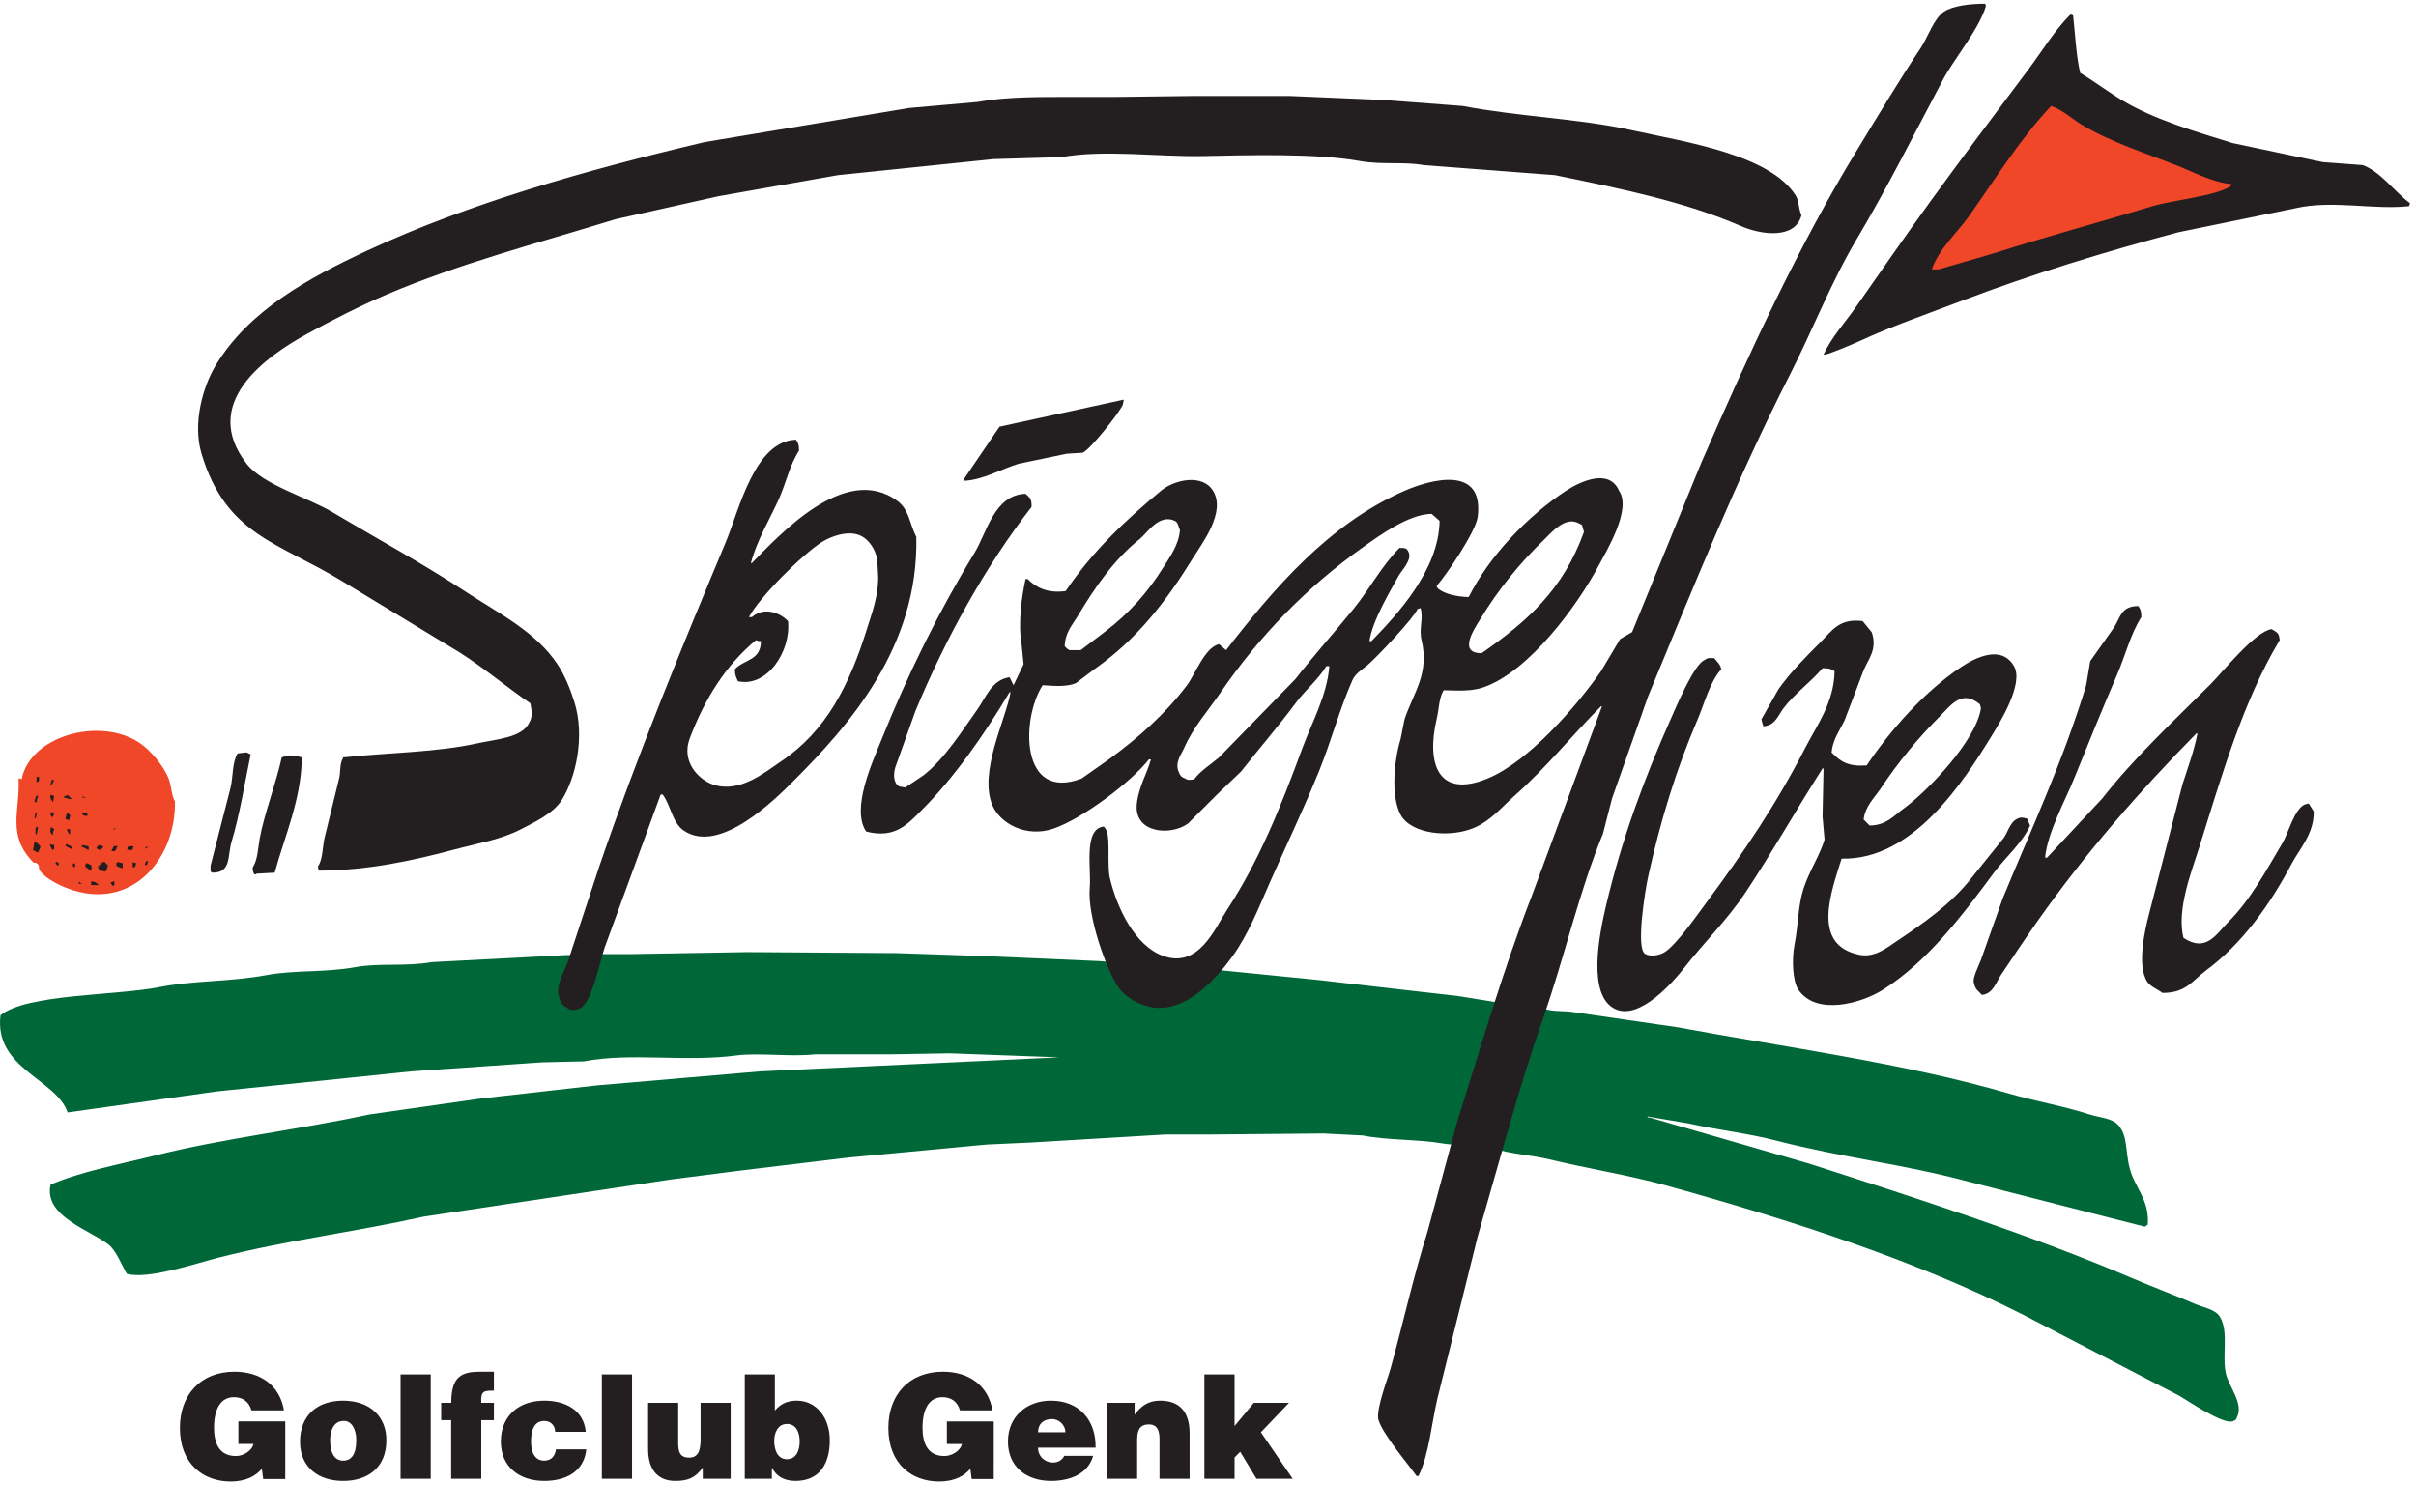 <?xml version="1.0" encoding="UTF-8" standalone="no"?>
<!-- Created with Inkscape (http://www.inkscape.org/) -->

<svg
   version="1.1"
   id="svg1"
   width="400.027"
   height="250.48"
   viewBox="0 0 400.027 250.48"
   xmlns="http://www.w3.org/2000/svg"
   xmlns:svg="http://www.w3.org/2000/svg">
  <defs
     id="defs1" />
  <g
     id="g1">
    <g
       id="group-R5">
      <path
         id="path2"
         d="m 93.023,774.09 c -14.726,4.281 -33.449,13.09 -42.422,23.711 -4.367,5.16 0.691,7.828 -6.25,11.23 -0.832,0 -1.66,0 -2.492,0 -34.07,34.707 -16.629,64.508 -18.719,104.824 0.828,0 1.66,0 2.5,0 0.41,-0.41 0.828,-0.82 1.238,-1.25 10.031,53.809 95.988,78.477 146.016,46.192 13.886,-8.965 31.554,-29.688 37.441,-46.192 3.547,-9.941 2.941,-19.16 7.492,-27.441 C 219.059,817.211 168.453,752.18 93.023,774.09"
         style="fill:#f14729;fill-opacity:1;fill-rule:evenodd;stroke:none"
         transform="matrix(0.133,0,0,-0.133,0,250.48)" />
      <path
         id="path3"
         d="m 2713.75,144.832 c -64.89,33.688 -129.79,67.398 -194.69,101.098 -133.52,67.73 -288.44,117.691 -444.28,160.992 -48.59,13.5 -96.19,20.629 -144.77,32.437 -23.14,5.629 -52.79,7.403 -69.9,13.711 -19.82,7.352 -45.17,2.91 -63.63,6.25 -29.69,5.371 -69.61,3.871 -99.84,10 -16.22,0.821 -32.47,1.66 -48.68,2.5 -47.01,-0.429 -94.02,-0.84 -141.03,-1.25 -18.71,0 -37.44,0 -56.15,0 -55.75,-3.34 -111.49,-6.679 -167.23,-10 -18.3,-0.82 -36.62,-1.66 -54.91,-2.5 -57.41,-5.39 -114.83,-10.8 -172.23,-16.211 -44.92,-5.41 -89.863,-10.82 -134.785,-16.23 -29.109,-3.75 -58.25,-7.481 -87.352,-11.231 C 731.949,399.012 629.586,383.621 527.262,368.23 442.074,349.172 356.117,338.781 271.422,317.059 242.457,309.641 184.223,289.75 157.848,297.102 c -6.231,10.429 -13.028,28.609 -22.461,36.187 -22.539,18.082 -81.485,35.211 -72.383,74.883 39.941,16.93 83.66,24.59 129.785,36.187 85.215,21.411 178.223,32.051 267.078,51.153 46.594,6.668 93.196,13.328 139.778,19.988 47.832,5.41 95.683,10.82 143.515,16.211 67.801,5.82 135.625,11.66 203.426,17.48 123.954,5.821 247.954,11.637 371.904,17.457 -45.33,1.661 -90.69,3.34 -136.03,5 -24.96,-0.41 -49.93,-0.839 -74.89,-1.25 -31.19,0 -62.4,0 -93.59,0 -27.695,-3.296 -71.574,2.071 -96.093,-1.25 -65.508,-8.828 -130.754,3.864 -190.957,-7.476 -17.461,-0.434 -34.942,-0.844 -52.403,-1.25 -54.082,-3.75 -108.164,-7.481 -162.246,-11.231 C 431.586,540.871 350.875,532.551 270.172,524.23 208.199,515.5 146.195,506.75 84.215,498.012 70.152,539.578 -7.555,552.602 0.602,619.09 33.219,645.809 144.449,643.41 197.789,654.012 c 42.441,8.457 88.418,6.558 133.535,14.976 35.489,6.621 72.871,3.032 111.074,9.981 29.793,5.453 62.84,0.472 94.844,6.25 55.321,2.91 165.985,8.73 165.985,8.73 l 41.183,1.25 c 0,0 26.621,0 39.942,0 48.671,0.84 97.343,1.66 146.015,2.5 61.973,-0.41 123.963,-0.84 185.953,-1.25 36.6,-1.25 73.21,-2.5 109.82,-3.73 47.84,-2.09 143.52,-6.25 143.52,-6.25 0,0 147.8,-11.969 148.52,-11.25 41.58,-4.137 83.18,-8.297 124.78,-12.457 57.82,-6.66 115.67,-13.321 173.48,-19.981 33.28,-5.41 66.56,-10.82 99.84,-16.211 0.41,1.25 0.82,2.5 1.25,3.731 7,-7.832 30.38,-5.082 42.43,-7.481 42.85,-6.23 85.7,-12.48 128.55,-18.73 135.98,-25.25 282.97,-44.86 411.84,-82.36 34.25,-9.968 68.9,-15.789 101.09,-26.218 12.11,-3.922 27.03,-4.41 34.94,-12.481 12.79,-13.019 9.34,-33.859 14.98,-54.902 6.58,-24.629 24.67,-38.609 22.46,-69.899 -1.25,-0.82 -2.5,-1.64 -3.75,-2.48 -73.2,18.711 -146.44,37.441 -219.65,56.148 -79.59,21.473 -156.71,29.774 -239.6,51.172 -34.87,9.008 -71.12,12.93 -108.58,21.211 -17.05,2.91 -34.12,5.821 -51.17,8.731 0,-0.41 0,-0.821 0,-1.231 0.84,0 1.66,0 2.5,0 66.13,-19.14 132.28,-38.281 198.42,-57.422 137.48,-44.289 276.5,-88.918 404.35,-143.507 25.76,-11 51.62,-20.614 76.14,-31.192 10.87,-4.711 25.41,-6.59 31.19,-16.23 11.31,-18.871 2.18,-48.09 7.5,-71.141 3.51,-15.269 22.26,-37.148 13.73,-53.668 -1.7,-3.93 -1.12,-3.242 -5,-4.98 -10.88,-5.371 -56.66,25.449 -66.15,31.191"
         style="fill:#006838;fill-opacity:1;fill-rule:evenodd;stroke:none"
         transform="matrix(0.133,0,0,-0.133,0,250.48)" />
      <path
         id="path4"
         d="m 2400,1588.31 c 29.57,42.13 62.05,83.74 92.77,124.84 15.1,20.2 30.29,56.65 52.3,69.18 23.28,-24.57 66.88,-39.65 99.55,-53.99 57.89,-25.4 123.85,-62.89 192.35,-74.23 0,-1.7 0,-3.38 0,-5.07 -2.25,0 -4.51,0 -6.74,0 -65.25,-16.86 -130.51,-33.74 -195.74,-50.61 -62.97,-18.56 -125.98,-37.11 -188.95,-55.68 -28.75,-9.2 -58.51,-26.02 -92.81,-27 0,1.13 0,2.25 0,3.38 18.93,20.17 31.13,46.22 47.27,69.18"
         style="fill:#f14729;fill-opacity:1;fill-rule:evenodd;stroke:none"
         transform="matrix(0.133,0,0,-0.133,0,250.48)" />
      <path
         id="path5"
         d="m 2493.55,765.422 c 36.29,87.828 75.18,171.148 103.59,264.588 1.66,9.98 3.32,19.96 5,29.94 9.98,14.14 19.96,28.29 29.94,42.44 7.99,12.91 8.64,26.07 29.95,26.2 2.71,-4.25 3.75,-5.85 3.75,-13.72 -13.52,-21.24 -19.73,-47.44 -29.95,-71.14 -18.18,-42.24 -35.68,-85.207 -53.67,-129.796 -11.19,-27.754 -33.1,-66.875 -36.19,-98.594 0.82,0 1.66,0 2.5,0 22.89,24.551 45.76,49.101 68.63,73.633 40.26,51.328 88.91,96.386 134.81,142.287 14.88,14.88 55.41,65.87 76.11,68.63 6.15,-4.15 9.16,-3.81 9.98,-13.73 -45.37,-75.88 -71.03,-165.078 -99.84,-257.09 -9.34,-29.879 -28.79,-77.789 -19.96,-113.57 28.26,-18.75 40.45,4.18 56.15,19.98 27.36,27.52 47.09,64.161 67.4,98.571 7.23,12.269 14.5,41.621 27.46,47.441 1.66,0.41 3.32,0.821 4.98,1.25 2.09,-3.34 4.16,-6.66 6.23,-9.98 0.41,-27.731 -17.44,-46.012 -27.44,-64.903 -27.4,-51.777 -61.77,-99.847 -107.32,-133.539 -16.41,-12.14 -24.12,-27.609 -53.67,-27.461 -5.88,4.551 -14.55,7.602 -18.71,13.731 -13.25,19.531 -3.48,63.789 2.5,86.121 13.71,53.238 27.46,106.5 41.17,159.742 6.25,19.668 14.71,42.168 18.71,63.652 -0.41,0 -0.82,0 -1.23,0 -71.66,-72.714 -138.77,-149.886 -198.44,-234.625 -15.41,-21.921 -30.23,-44.199 -44.92,-66.16 -6.27,-9.371 -9.69,-23.379 -23.71,-24.961 -4.53,5.161 -8.36,6.371 -9.98,14.981 -2.4,5.301 6.42,22.371 8.73,28.711 9.14,25.789 18.3,51.59 27.44,77.371 m -165.98,89.859 c 20.96,0.328 30.14,12.289 42.43,21.207 29.21,21.215 90.05,84.36 96.11,124.812 -0.43,1.66 -0.84,3.33 -1.25,4.99 -22.46,18.62 -35.41,-0.38 -49.92,-14.974 -27.44,-27.578 -51.59,-56.699 -73.64,-89.863 -7.52,-11.308 -19.45,-22.246 -21.21,-38.691 2.48,-2.5 4.98,-4.981 7.48,-7.481 m -248.36,131.035 c 7.09,15.984 29.32,69.024 42.45,74.884 4.7,3.27 5.99,2.83 12.48,2.5 3.49,-4.82 7.09,-6.72 8.73,-13.73 -14.52,-16.23 -20.8,-42.38 -29.95,-63.654 -25.5,-59.336 -45.64,-124.027 -61.15,-194.687 -3.51,-15.981 -15.64,-89.449 -3.75,-96.098 6.94,-4.179 18.85,-1.64 24.96,2.5 14.87,10.078 39.59,45.489 51.18,61.16 46.32,62.707 85.78,120.016 123.53,193.434 14.1,27.383 35.51,55.825 36.21,94.845 -4.41,2.83 -6.72,3.85 -14.98,3.75 -14.84,-17.58 -34.51,-31.26 -48.67,-49.92 -6.82,-8.999 -10.1,-21.429 -24.96,-22.464 -0.41,1.238 -0.84,2.488 -1.25,3.738 -0.41,1.672 -0.84,3.332 -1.25,4.992 7.09,12.484 14.14,24.964 21.21,37.444 15,21.27 34.2,40.43 52.42,58.65 14.16,14.16 23.42,30.07 52.42,26.21 3.73,-4.57 7.48,-9.15 11.23,-13.73 7.5,-21.3 -4.16,-33.59 -9.98,-47.42 -7.91,-20.8 -15.82,-41.6 -23.73,-62.404 -5.72,-12.128 -14.69,-23.769 -16.21,-39.933 11.64,-12.078 21.1,-17.742 43.67,-16.219 30.57,45.313 71.96,91.896 117.31,122.306 18.69,12.52 50.84,28.01 66.15,1.25 12.56,-21.93 -18.11,-70.892 -27.44,-86.115 -35.78,-58.359 -98.4,-155.585 -187.21,-153.515 -12.75,-41.02 -38.42,-107.77 22.46,-119.809 19.08,-3.769 34.89,9.571 44.92,16.231 33.36,22.148 69.4,47.468 93.62,78.617 13.73,17.07 27.46,34.121 41.17,51.172 6.21,9.359 8.16,22.519 21.21,24.961 1.21,0.078 4.24,-0.492 7.5,-1.25 1.25,-2.91 2.5,-5.821 3.75,-8.731 -9.08,-20.961 -31.5,-40.511 -44.94,-58.652 -38.85,-52.539 -82.64,-110.859 -138.52,-146.02 -26.17,-16.461 -82.16,-32.648 -104.82,0 -7.62,10.942 -8.38,38.813 -5,56.153 5.08,26.179 4.14,47.758 11.23,69.886 6.82,21.313 20.29,41.383 26.21,61.153 -0.84,9.57 -1.66,19.14 -2.5,28.711 0.41,19.961 0.84,39.941 1.25,59.902 -0.41,0 -0.84,0 -1.25,0 -33.03,-51.754 -62.64,-104.434 -96.09,-154.742 -22.31,-33.543 -51.86,-62.422 -76.14,-93.602 -12.18,-15.66 -55.21,-66.172 -86.11,-51.172 -34.65,16.801 -20.08,91.024 -11.23,128.543 19.92,84.547 48.42,160.016 79.86,230.875 M 887.379,906.453 c 33.672,-11.621 65.574,15.82 84.863,28.692 55.908,37.324 85.178,94.495 107.338,165.995 5.9,19.04 13.44,38.34 13.73,62.4 -0.42,7.9 -0.83,15.8 -1.25,23.71 -2.48,12.09 -10.35,23.91 -19.98,28.7 -16.09,8.02 -38.43,-1.04 -48.67,-7.49 -24.578,-15.48 -77.359,-68.09 -91.09,-93.59 1.231,0 2.481,0 3.731,0 15,13.03 34.765,5.7 44.941,-5 3.965,-38 -26.426,-83.1 -62.402,-74.88 -2.024,5.26 -3.625,6.6 -3.75,14.98 11.621,12.4 32.383,10.58 32.449,34.94 -0.828,0 -1.668,0 -2.5,0 -1.238,0.42 -2.488,0.84 -3.738,1.25 -37.676,-31.5 -63.555,-72.64 -82.363,-122.305 -10.997,-28.984 11.054,-51.328 28.691,-57.402 M 746.363,805.359 c 47.371,138.204 102.676,272.421 157.246,403.101 16.68,39.97 35.762,125.81 87.364,127.3 2.715,-4.25 3.738,-5.85 3.738,-13.72 -11.629,-17.49 -16.043,-40.06 -24.961,-59.91 -11.426,-25.44 -27.227,-51.07 -34.949,-79.88 0.429,0 0.84,0 1.25,0 32.715,32.7 115.449,125.47 180.969,77.39 14.9,-10.94 14.83,-27.32 23.71,-44.93 3.11,-137.79 -84.72,-235.913 -153.507,-304.526 -21.543,-21.485 -91.368,-91.645 -136.035,-61.133 -14.348,9.789 -15.899,30.976 -26.211,44.922 -0.821,0 -1.661,0 -2.481,0 -23.301,-63.653 -46.601,-127.301 -69.894,-190.942 -5.789,-17.281 -16.18,-68.922 -29.95,-74.883 -3.105,-2.378 -6.484,-2.597 -12.48,-2.5 -6.113,4.403 -12.383,5.493 -13.731,14.981 -6.289,12.031 6.602,34.551 9.981,43.672 13.308,40.359 26.629,80.711 39.941,121.058 M 350.746,940.145 c 1.242,0.41 2.492,0.82 3.742,1.25 4.903,2.605 16.133,0.527 21.211,-1.25 -0.273,-51.875 -21.797,-99.254 -33.691,-143.516 -7.492,-0.43 -14.981,-0.84 -22.461,-1.25 -3.359,-3.457 -4.981,2.48 -5,7.48 6.562,10.352 6.601,24.571 8.738,36.192 5.695,30.918 19.981,67.324 27.461,101.094 m -54.91,4.988 c 3.738,0.422 7.48,0.832 11.23,1.25 1.661,-0.828 3.321,-1.668 4.989,-2.5 -7.117,-34.403 -13.614,-75.164 -23.711,-108.582 -5.301,-17.5 -0.184,-38.949 -23.719,-38.672 -0.82,0.41 -1.66,0.82 -2.48,1.25 0,2.5 0,4.98 0,7.48 8.308,32.442 16.628,64.903 24.949,97.344 3.312,14.824 1.847,31.133 8.742,42.43 M 2167.83,1601.59 c -68.62,30.02 -147.83,46.43 -232.13,63.64 -54.49,4.16 -108.99,8.32 -163.48,12.48 -24.3,4.49 -51.99,0.21 -78.63,4.99 -56.41,10.14 -141.04,7.26 -197.19,6.24 -54.61,-0.98 -122.27,8.29 -174.71,-1.24 -28.3,-0.84 -56.58,-1.67 -84.87,-2.5 -64.47,-6.66 -128.96,-13.32 -193.44,-19.97 -49.497,-8.73 -99.009,-17.47 -148.501,-26.2 -42.852,-9.57 -85.703,-19.14 -128.555,-28.71 -97.812,-30.12 -194.465,-55.23 -284.543,-93.59 -33.926,-14.46 -67.519,-31.7 -98.593,-48.68 -53.719,-29.35 -134.305,-87.34 -76.122,-162.24 20.43,-26.31 75.664,-41.84 106.075,-59.9 55.879,-33.19 113.691,-64.68 167.234,-99.85 40.969,-26.89 86.555,-49.29 113.566,-89.85 8.907,-13.37 16.153,-31.12 21.219,-47.42 13.086,-42.122 2.199,-93.606 -16.219,-122.317 -10.382,-16.153 -33.476,-27.114 -51.171,-36.172 -24.317,-12.5 -51.661,-16.762 -82.364,-24.961 -50.097,-13.399 -107.383,-26.059 -168.488,-26.211 -0.418,1.66 -0.828,3.32 -1.238,4.98 6.562,9.282 5.508,24.942 8.73,37.442 5.82,23.711 11.649,47.422 17.469,71.133 2.434,8.789 0.676,19.55 4.992,26.211 0,0.41 0,0.839 0,1.25 59.16,6.093 116.406,6.289 167.227,17.48 23.23,5.098 56.687,6.953 64.902,26.199 4.648,7.492 2.695,15.207 1.25,23.716 -29.543,20.12 -58.117,44.38 -88.613,63.64 -48.664,29.54 -97.344,59.08 -146.016,88.61 -79.805,48.62 -144.238,57.23 -174.719,158.5 -11.453,38.07 1.887,83.92 17.473,109.82 41.035,68.19 115.32,109.01 189.695,143.52 125.52,58.24 269.348,99.33 419.328,134.78 84.864,14.14 169.732,28.3 254.592,42.45 28.29,2.48 56.58,4.98 84.86,7.48 36.02,6.62 77.6,6.23 117.32,6.23 17.47,0 34.95,0 52.41,0 33.7,0.43 67.4,0.84 101.09,1.25 24.12,0 48.26,0 72.38,0 14.98,0 29.96,0 44.95,0 39.1,-1.66 78.2,-3.32 117.3,-4.98 32.85,-2.5 65.74,-5 98.59,-7.5 70.1,-13.4 142.99,-15.41 209.65,-29.95 71.27,-15.54 172.03,-30.8 204.69,-81.11 4.59,-7.09 3.46,-16.62 7.48,-24.97 -8.07,-30.73 -51.11,-24.12 -74.88,-13.72 m -768.77,-215.91 c -0.41,-2.08 -0.82,-4.15 -1.25,-6.24 -4.2,-10.3 -40.87,-56.19 -49.91,-59.9 -6.65,-0.41 -13.32,-0.84 -19.98,-1.25 -19.96,-4.16 -39.94,-8.32 -59.9,-12.48 -21.54,-6.54 -44.03,-20.01 -67.39,-21.21 -0.42,0.41 -0.83,0.83 -1.24,1.25 14.96,22.04 29.94,44.09 44.92,66.13 51.58,11.23 103.17,22.47 154.75,33.7 m 393.12,-151 c -3.32,2.91 -6.64,5.82 -9.98,8.73 -28.92,-0.34 -66.07,-27.89 -84.86,-41.19 -70.51,-49.9 -129.59,-110.79 -178.48,-182.2 -15.43,-22.551 -33.32,-42.082 -44.92,-68.645 -3.05,-6.992 -12.07,-17.91 -6.25,-29.961 1.74,-4.453 3.09,-5.703 7.5,-7.48 4.18,-2.579 5.22,-1.739 11.23,-1.25 8.13,10.918 20.88,18.613 31.19,27.461 31.62,32.441 63.24,64.905 94.87,97.345 23.35,29.86 48.65,58.22 72.38,87.36 20.21,24.81 34.98,53.66 57.4,76.12 7.15,0.07 8.89,-0.18 11.25,-4.99 4.61,-10.32 -8.59,-22.87 -12.5,-29.95 -11.68,-21.18 -32.5,-55.98 -36.19,-81.12 0.84,0 1.66,0 2.5,0 32.01,33.03 83.94,88.54 84.86,149.77 m 52.42,-164.75 c 57.41,40.18 101.25,78.93 127.31,151.02 -0.84,2.91 -1.68,5.82 -2.5,8.73 -1.68,0.84 -3.34,1.66 -5,2.5 -16.62,8.05 -33.81,-12.89 -41.19,-19.97 -30.78,-29.49 -58.52,-63.56 -81.12,-101.09 -6.46,-10.74 -27.65,-41.52 2.5,-41.19 m -512.93,3.75 c 4.58,0 9.15,0 13.74,0 10.39,7.91 20.8,15.81 31.19,23.71 28.36,21.72 51.78,47.56 71.13,78.63 8.16,13.08 19.77,28.27 21.21,47.43 -2.46,4.72 -1.7,8.4 -6.23,11.23 -19.9,9.39 -34.61,-15.28 -43.67,-22.47 -31.79,-25.17 -56.06,-60.42 -77.38,-96.1 -6.7,-11.18 -15.55,-20.16 -16.24,-37.43 2.52,-2.42 2.51,-3.37 6.25,-5 m 979.69,511.68 c -32.2,-54.19 -54.61,-112.82 -83.63,-169.73 -64.88,-127.2 -119.73,-263.49 -175.96,-399.35 -14.98,-42.436 -29.96,-84.885 -44.94,-127.307 -3.73,-14.551 -7.48,-29.121 -11.23,-43.672 -29.94,-72.711 -47.52,-152.711 -74.88,-230.903 -30.33,-86.679 -54.98,-180.558 -81.12,-270.796 -16.64,-66.973 -33.28,-133.961 -49.92,-200.942 -7.71,-32.379 -10.35,-69.351 -23.71,-97.32 -0.84,0 -1.66,0 -2.5,0 -11.48,16.07 -42.15,52.012 -47.42,69.879 -3.61,12.312 11.78,52.031 14.98,63.633 16.02,57.929 28.79,115.707 46.17,170.98 12.48,46.168 24.96,92.359 37.44,138.539 29.5,93.301 57.27,189.219 92.37,279.551 29.12,78.609 58.24,157.262 87.34,235.878 -0.41,0 -0.84,0 -1.23,0 -36.39,-36.546 -68.61,-76.839 -107.34,-111.077 -15.77,-13.946 -29.14,-30.825 -49.93,-39.942 -30.03,-13.199 -79.21,-8.691 -92.34,16.231 -12.58,23.886 -7.56,68.965 0,93.593 1.66,8.321 3.32,16.641 5,24.961 11.13,33.304 31.25,56.794 21.21,98.594 -3.55,14.77 2.62,26.82 -1.25,39.94 -1.25,-0.42 -2.5,-0.84 -3.75,-1.25 -4.55,-11.12 -51.72,-61.03 -62.38,-69.89 -6.68,-5.54 -15.04,-10.36 -18.73,-18.72 -16.35,-37.092 -25.8,-74.162 -41.19,-112.326 -18.6,-46.094 -41.33,-93.652 -61.16,-138.516 -14.92,-33.769 -27.32,-65.918 -47.42,-93.617 -16.46,-22.672 -56.81,-72.07 -102.32,-62.383 -14.75,3.133 -31.22,13.051 -38.69,23.711 -15.81,22.52 -39.46,90.2 -36.19,124.789 2.16,22.993 -8.26,73.551 17.47,76.133 2.03,-2.851 2.42,-2.051 3.74,-6.23 4.18,-9.18 0.39,-43.141 3.75,-57.422 9,-38.238 31.44,-84.688 66.13,-97.348 44.75,-16.281 64.65,34.16 79.88,57.43 39.22,59.82 66.74,127.609 93.6,200.914 11.32,30.898 31.01,66.215 33.69,102.345 -1.25,0 -2.5,0 -3.75,0 -10.32,-16.95 -26.1,-29.65 -37.42,-44.93 -22.5,-30.345 -45.79,-56.946 -68.66,-86.126 -9.98,-9.551 -19.96,-19.121 -29.94,-28.691 -12.07,-12.071 -24.12,-24.141 -36.19,-36.192 -21.87,-15.922 -67.86,-11.949 -63.65,24.961 2.4,21.074 12.46,36.641 17.47,54.903 -0.83,0 -1.66,0 -2.49,0 -21.51,-27.618 -82.27,-73.594 -118.57,-86.114 -34.36,-11.84 -66.62,6.5 -76.13,28.711 -17.7,41.367 16.79,107.403 22.47,141.028 -0.41,0 -0.84,0 -1.25,0 -30.71,-51.614 -68.27,-105.657 -109.82,-147.258 -18.17,-18.203 -33.36,-35.043 -68.64,-26.211 -19.35,28.48 8.29,87.539 18.72,113.554 32.95,82.165 72.08,161.395 116.07,233.375 15.53,25.43 24.57,72.47 63.63,73.64 5.21,-4.9 7.56,-5.39 7.5,-16.23 -57.3,-73.79 -106.85,-163.08 -144.76,-254.593 -8.33,-23.281 -16.65,-46.594 -24.96,-69.883 -2.81,-9.609 -1.88,-19.883 4.98,-23.711 2.5,-0.41 5,-0.84 7.49,-1.25 7.49,4.981 14.98,9.981 22.47,14.981 26.39,20.546 47.93,54.968 67.38,82.366 10.76,15.15 17.52,36.52 39.94,39.94 1.66,-3.33 3.33,-6.66 4.99,-9.98 4.16,8.73 8.32,17.46 12.48,26.2 -0.83,8.32 -1.67,16.64 -2.49,24.96 -4.67,26.42 0.39,60.56 4.98,81.12 0.84,0 1.67,0 2.5,0 11.01,-11.17 25.67,-17.99 47.43,-14.98 33.2,49.21 73.52,87.44 118.56,124.81 16.83,13.96 51.61,21.61 64.89,0 16.43,-26.72 -14.02,-65.9 -24.96,-83.62 -33.5,-54.31 -69.69,-101 -121.05,-137.28 -8.32,-6.24 -16.64,-12.48 -24.96,-18.73 -11.47,-4.77 -27.09,-3.37 -41.19,-2.48 -27.05,-41.947 -28.02,-145.647 48.68,-116.076 11.23,7.91 22.47,15.82 33.7,23.711 36.81,26.816 70,56.25 97.34,92.365 10.16,13.4 22.01,47.03 39.92,51.16 2.93,-2.49 5.84,-4.99 8.75,-7.49 59.34,76.72 127.83,157.13 222.15,198.44 32.52,14.24 99.34,32.42 91.09,-32.46 -2.34,-18.52 -39.43,-72.89 -51.17,-86.11 0.43,-0.83 0.84,-1.66 1.25,-2.5 7.39,-7.37 24.81,-11 38.69,-11.22 26.23,51.9 73.68,101.1 121.06,132.29 17.58,11.56 54,28.61 66.15,0 16.09,-22.89 -15.98,-75.41 -24.96,-92.37 -27.23,-51.34 -87.17,-132.49 -143.52,-152.24 -15.27,-5.35 -32.03,-4.18 -49.92,-3.75 -6.01,-10.26 -5.37,-21.79 -8.75,-36.194 -12.77,-54.746 1.53,-99.375 63.65,-73.632 51.25,21.23 110.18,89.476 141.04,133.536 7.89,13.32 15.8,26.63 23.71,39.94 4.98,2.91 9.96,5.82 14.96,8.73 28.71,70.29 57.42,140.63 86.13,210.92 58.34,134.06 121,269.95 194.69,390.62 26.27,43.05 51.41,85.14 78.62,126.05 8.53,12.84 16.15,36.38 28.71,44.93 11.31,7.7 33.86,10.02 51.15,9.98 0.43,-0.83 0.84,-1.66 1.25,-2.5 -7.89,-28.38 -39.67,-65.98 -53.65,-92.34 -35.45,-66.79 -69.01,-133.94 -107.33,-198.44 m 400.61,91.1 c -41.68,16.52 -83.03,29.29 -119.83,51.17 -12.14,7.24 -24.66,19.2 -38.67,23.71 -38.53,-40.84 -69.55,-91.02 -102.34,-137.27 -14.34,-20.21 -37.91,-41.48 -46.17,-66.15 2.91,0 5.82,0 8.73,0 22.87,6.66 45.76,13.32 68.63,19.97 63.83,20.38 131.07,38.49 197.21,58.66 24.88,7.58 79.25,12.55 97.32,24.95 0.41,0.83 0.84,1.67 1.25,2.5 -22.93,1.99 -46.76,14.78 -66.13,22.46 M 2999,1626.55 c -44.73,-4.82 -95.12,7.95 -141.04,-2.5 -48.67,-9.98 -97.34,-19.97 -145.99,-29.96 -92.44,-24.49 -183.85,-52.77 -268.34,-84.86 -44.42,-16.87 -88.19,-31.96 -129.79,-51.17 -5.9,-2.72 -40.56,-17.49 -42.42,-16.22 -0.41,0 -0.84,0 -1.25,0 9.98,21.54 26.78,39.86 39.94,58.66 30.86,44.1 61.17,88.01 92.35,131.03 40.37,55.76 81.52,110.26 122.3,164.75 17.13,22.88 32.48,48.47 52.42,68.63 0.82,0 1.66,0 2.48,0 0.43,-0.41 0.84,-0.82 1.25,-1.25 2.6,-23.91 3.75,-49.65 8.73,-71.13 17.97,-10.78 35.24,-23.99 53.68,-34.94 39.23,-23.32 89.66,-38.06 136.03,-52.43 37.44,-7.89 74.88,-15.8 112.32,-23.71 16.65,-1.25 33.29,-2.49 49.93,-3.74 22.61,-8.6 39.66,-33.58 58.65,-47.42 -0.41,-1.25 -0.84,-2.5 -1.25,-3.74"
         style="fill:#231f20;fill-opacity:1;fill-rule:evenodd;stroke:none"
         transform="matrix(0.133,0,0,-0.133,0,250.48)" />
      <path
         id="path6"
         d="m 45.504,915.848 c 0,-2.09 0,-4.16 0,-6.25 0.516,0 1.035,0 1.562,0 0.516,0.527 1.035,1.054 1.551,1.562 0,1.563 0,3.125 0,4.688 -1.035,0 -2.078,0 -3.113,0"
         style="fill:#231f20;fill-opacity:1;fill-rule:evenodd;stroke:none"
         transform="matrix(0.133,0,0,-0.133,0,250.48)" />
      <path
         id="path7"
         d="m 64.371,905.848 c 1.043,2.09 2.09,4.179 3.125,6.25 -1.035,0 -2.082,0 -3.125,0 -0.508,-2.071 -1.035,-4.16 -1.555,-6.25 0.519,0 1.047,0 1.555,0"
         style="fill:#231f20;fill-opacity:1;fill-rule:evenodd;stroke:none"
         transform="matrix(0.133,0,0,-0.133,0,250.48)" />
      <path
         id="path8"
         d="m 107.438,890.105 c -1.563,0.508 -3.125,1.036 -4.688,1.563 0,-0.527 0,-1.055 0,-1.563 1.563,0 3.125,0 4.688,0"
         style="fill:#231f20;fill-opacity:1;fill-rule:evenodd;stroke:none"
         transform="matrix(0.133,0,0,-0.133,0,250.48)" />
      <path
         id="path9"
         d="m 89.176,888.543 c -1.555,1.562 -3.117,3.125 -4.668,4.668 -1.562,-0.508 -3.125,-1.035 -4.688,-1.543 0,-0.527 0,-1.055 0,-1.563 5.059,-0.761 7.383,-2.734 9.355,-1.562"
         style="fill:#231f20;fill-opacity:1;fill-rule:evenodd;stroke:none"
         transform="matrix(0.133,0,0,-0.133,0,250.48)" />
      <path
         id="path10"
         d="m 67.496,892.137 c -1.562,0.508 -3.125,1.035 -4.68,1.543 0,-1.543 0,-3.106 0,-4.668 1.047,-1.563 2.082,-3.125 3.117,-4.688 0.527,2.617 1.035,5.196 1.562,7.813"
         style="fill:#231f20;fill-opacity:1;fill-rule:evenodd;stroke:none"
         transform="matrix(0.133,0,0,-0.133,0,250.48)" />
      <path
         id="path11"
         d="m 45.973,884.48 c 0,1.036 0,2.071 0,3.125 0.516,1.563 1.035,3.125 1.562,4.688 -3.496,-0.039 -1.25,1.367 -3.125,-1.563 -0.527,-2.089 -1.035,-4.179 -1.562,-6.25 1.035,0 2.078,0 3.125,0"
         style="fill:#231f20;fill-opacity:1;fill-rule:evenodd;stroke:none"
         transform="matrix(0.133,0,0,-0.133,0,250.48)" />
      <path
         id="path12"
         d="m 43.004,864.52 c 0.527,0 1.035,0 1.562,0 0.516,2.601 1.035,5.191 1.562,7.789 -2.793,-2.95 -2.285,-2.11 -3.125,-7.789"
         style="fill:#231f20;fill-opacity:1;fill-rule:evenodd;stroke:none"
         transform="matrix(0.133,0,0,-0.133,0,250.48)" />
      <path
         id="path13"
         d="m 64.371,866.082 c 0.527,0 1.043,0 1.562,0 0.527,1.559 1.035,3.129 1.562,4.668 -4.824,1.031 -2.656,2.949 -4.68,-1.539 0.519,-1.063 1.047,-2.09 1.555,-3.129"
         style="fill:#231f20;fill-opacity:1;fill-rule:evenodd;stroke:none"
         transform="matrix(0.133,0,0,-0.133,0,250.48)" />
      <path
         id="path14"
         d="m 108.844,867.332 c 0,1.039 0,2.066 0,3.129 -2.09,0.5 -4.16,1.027 -6.25,1.539 0,-1.039 0,-2.07 0,-3.109 1.043,-0.52 2.09,-1.051 3.125,-1.559 1.035,0 2.078,0 3.125,0"
         style="fill:#231f20;fill-opacity:1;fill-rule:evenodd;stroke:none"
         transform="matrix(0.133,0,0,-0.133,0,250.48)" />
      <path
         id="path15"
         d="m 87.621,868.09 c -2.324,1.699 -1.57,1.601 -4.676,3.129 0,-0.508 0,-1.039 0,-1.539 -0.527,-2.09 -1.047,-4.18 -1.562,-6.25 1.562,-0.508 3.125,-1.059 4.676,-1.571 0.519,2.09 1.047,4.161 1.562,6.231"
         style="fill:#231f20;fill-opacity:1;fill-rule:evenodd;stroke:none"
         transform="matrix(0.133,0,0,-0.133,0,250.48)" />
      <path
         id="path16"
         d="m 44.254,844.398 c 0.516,0 1.035,0 1.562,0 0.516,3.114 1.035,6.231 1.562,9.34 -4.238,-0.687 -2.93,-1.097 -3.125,-9.34"
         style="fill:#231f20;fill-opacity:1;fill-rule:evenodd;stroke:none"
         transform="matrix(0.133,0,0,-0.133,0,250.48)" />
      <path
         id="path17"
         d="m 144.723,851.73 c -1.047,0 -2.09,0 -3.125,0 0,-0.531 0,-1.039 0,-1.57 1.035,0.531 2.078,1.039 3.125,1.57"
         style="fill:#231f20;fill-opacity:1;fill-rule:evenodd;stroke:none"
         transform="matrix(0.133,0,0,-0.133,0,250.48)" />
      <path
         id="path18"
         d="m 87.152,844.691 c 0,2.09 0,4.161 0,6.25 -6.043,-0.152 -3.504,-0.089 -1.562,-6.25 0.52,0 1.047,0 1.562,0"
         style="fill:#231f20;fill-opacity:1;fill-rule:evenodd;stroke:none"
         transform="matrix(0.133,0,0,-0.133,0,250.48)" />
      <path
         id="path19"
         d="m 65.934,846.43 c 0.527,1.55 1.035,3.109 1.562,4.672 -3.809,0.957 -3.203,4.429 -4.68,0 -0.008,-2.364 -0.926,-4.981 3.117,-7.793 0,1.031 0,2.07 0,3.121"
         style="fill:#231f20;fill-opacity:1;fill-rule:evenodd;stroke:none"
         transform="matrix(0.133,0,0,-0.133,0,250.48)" />
      <path
         id="path20"
         d="m 67.496,826.301 c 0,1.558 0,3.121 0,4.66 -1.516,0.41 -8.281,1.82 -4.68,-1.539 1.516,-3.531 0.852,-2.461 3.117,-4.692 0.527,0.532 1.035,1.04 1.562,1.571"
         style="fill:#231f20;fill-opacity:1;fill-rule:evenodd;stroke:none"
         transform="matrix(0.133,0,0,-0.133,0,250.48)" />
      <path
         id="path21"
         d="m 110.406,824.73 c 0,1.571 0,3.129 0,4.692 -2.609,0.527 -5.207,1.039 -7.812,1.539 -0.52,-0.5 -1.035,-1.012 -1.563,-1.539 1.043,-0.531 2.09,-1.031 3.125,-1.563 2.078,-1.039 4.16,-2.089 6.25,-3.129"
         style="fill:#231f20;fill-opacity:1;fill-rule:evenodd;stroke:none"
         transform="matrix(0.133,0,0,-0.133,0,250.48)" />
      <path
         id="path22"
         d="m 81.227,830.648 c 0.516,-0.507 1.035,-1.007 1.562,-1.539 2.078,-1.039 4.16,-2.089 6.23,-3.129 0,1.04 0,2.09 0,3.129 -2.07,1.032 -4.152,2.071 -6.23,3.102 -0.527,-0.5 -1.047,-1.031 -1.562,-1.563"
         style="fill:#231f20;fill-opacity:1;fill-rule:evenodd;stroke:none"
         transform="matrix(0.133,0,0,-0.133,0,250.48)" />
      <path
         id="path23"
         d="m 121.168,826.301 c 1.035,-0.531 2.07,-1.039 3.105,-1.571 2.344,2.211 2.762,1.622 4.688,4.692 -2.09,0.527 -4.16,1.039 -6.242,1.539 -1.18,-2.691 -4.141,-2.852 -1.551,-4.66"
         style="fill:#231f20;fill-opacity:1;fill-rule:evenodd;stroke:none"
         transform="matrix(0.133,0,0,-0.133,0,250.48)" />
      <path
         id="path24"
         d="m 184.801,829.422 c -5,-1.742 -1.965,0.449 -4.668,-3.121 3.535,1.5 2.449,0.859 4.668,3.121"
         style="fill:#231f20;fill-opacity:1;fill-rule:evenodd;stroke:none"
         transform="matrix(0.133,0,0,-0.133,0,250.48)" />
      <path
         id="path25"
         d="m 164.84,824.891 c 0.515,1.558 1.035,3.121 1.562,4.691 -2.089,0 -4.16,0 -6.242,0 -0.527,-0.531 -1.043,-1.043 -1.562,-1.57 0,-1.032 0,-2.082 0,-3.121 2.082,0 4.172,0 6.242,0"
         style="fill:#231f20;fill-opacity:1;fill-rule:evenodd;stroke:none"
         transform="matrix(0.133,0,0,-0.133,0,250.48)" />
      <path
         id="path26"
         d="m 143.316,823.48 c 1.036,2.09 2.079,4.161 3.125,6.25 -1.562,0 -3.125,0 -4.687,0 -1.035,-2.089 -2.09,-4.16 -3.125,-6.25 1.562,0 3.125,0 4.687,0"
         style="fill:#231f20;fill-opacity:1;fill-rule:evenodd;stroke:none"
         transform="matrix(0.133,0,0,-0.133,0,250.48)" />
      <path
         id="path27"
         d="m 50.484,829.262 c -3.145,3.027 -3.117,4.199 -7.793,6.238 0,-0.512 0,-1.039 0,-1.57 -0.508,-3.098 -1.035,-6.231 -1.562,-9.348 2.09,-1.043 4.16,-2.094 6.25,-3.113 1.035,2.582 2.07,5.203 3.106,7.793"
         style="fill:#231f20;fill-opacity:1;fill-rule:evenodd;stroke:none"
         transform="matrix(0.133,0,0,-0.133,0,250.48)" />
      <path
         id="path28"
         d="m 112.418,799.461 c 0.527,0.527 1.043,1.039 1.562,1.559 0,1.57 0,3.128 0,4.671 -2.082,1.059 -4.152,2.09 -6.23,3.129 0,-0.511 0,-1.039 0,-1.57 -0.527,0 -1.047,0 -1.562,0 0,-1.031 0,-2.07 0,-3.102 2.078,-1.558 4.16,-3.128 6.23,-4.687"
         style="fill:#231f20;fill-opacity:1;fill-rule:evenodd;stroke:none"
         transform="matrix(0.133,0,0,-0.133,0,250.48)" />
      <path
         id="path29"
         d="m 93.551,803.68 c 0,1.539 0,3.121 0,4.672 -4.102,-1.332 -1.738,1.089 -3.125,-3.133 0.527,-0.508 1.035,-1.008 1.562,-1.539 0.527,0 1.035,0 1.562,0"
         style="fill:#231f20;fill-opacity:1;fill-rule:evenodd;stroke:none"
         transform="matrix(0.133,0,0,-0.133,0,250.48)" />
      <path
         id="path30"
         d="m 69.059,808.191 c 1.035,-1.031 2.078,-2.07 3.125,-3.101 0.516,1.031 1.035,2.07 1.543,3.101 -3.809,0.981 -3.195,4.45 -4.668,0"
         style="fill:#231f20;fill-opacity:1;fill-rule:evenodd;stroke:none"
         transform="matrix(0.133,0,0,-0.133,0,250.48)" />
      <path
         id="path31"
         d="m 183.258,806.18 c 0,0.511 0,1.031 0,1.539 0.508,1.062 1.035,2.09 1.543,3.133 -1.035,0 -2.071,0 -3.106,0 -0.527,-1.571 -1.047,-3.133 -1.562,-4.672 1.035,0 2.078,0 3.125,0"
         style="fill:#231f20;fill-opacity:1;fill-rule:evenodd;stroke:none"
         transform="matrix(0.133,0,0,-0.133,0,250.48)" />
      <path
         id="path32"
         d="m 168.266,803.52 c 0,0.531 0,1.039 0,1.57 0.519,1.031 1.047,2.07 1.562,3.101 -1.562,0.528 -3.113,1.059 -4.676,1.559 0,-2.07 0,-4.16 0,-6.23 1.043,0 2.09,0 3.114,0"
         style="fill:#231f20;fill-opacity:1;fill-rule:evenodd;stroke:none"
         transform="matrix(0.133,0,0,-0.133,0,250.48)" />
      <path
         id="path33"
         d="m 152.672,808.352 c -2.07,0.519 -4.16,1.046 -6.231,1.558 -0.527,-0.512 -1.046,-1.039 -1.562,-1.558 0,-1.043 0,-2.071 0,-3.133 3.262,-1.699 2.957,-2.028 7.793,-3.098 0,2.09 0,4.16 0,6.231"
         style="fill:#231f20;fill-opacity:1;fill-rule:evenodd;stroke:none"
         transform="matrix(0.133,0,0,-0.133,0,250.48)" />
      <path
         id="path34"
         d="m 134.418,805.691 c -1.563,1.559 -3.113,3.129 -4.676,4.688 -1.035,-0.508 -2.09,-1.039 -3.125,-1.559 -1.554,-1.57 -3.117,-3.129 -4.679,-4.672 0.519,-1.558 1.046,-3.128 1.562,-4.687 2.598,-0.531 5.207,-1.031 7.805,-1.539 1.699,3.258 2.031,2.949 3.113,7.769"
         style="fill:#231f20;fill-opacity:1;fill-rule:evenodd;stroke:none"
         transform="matrix(0.133,0,0,-0.133,0,250.48)" />
      <path
         id="path35"
         d="m 97.75,782.941 c 0.527,0 1.055,0 1.562,0 1.042,0 2.09,0 3.126,0 -3.809,0.95 -3.204,4.43 -4.688,0"
         style="fill:#231f20;fill-opacity:1;fill-rule:evenodd;stroke:none"
         transform="matrix(0.133,0,0,-0.133,0,250.48)" />
      <path
         id="path36"
         d="m 113.512,781.219 c 1.035,0 2.078,0 3.125,0 2.07,0 4.16,0 6.25,0 -3.867,3.301 -2.324,3.531 -9.375,4.672 0,-1.571 0,-3.129 0,-4.672"
         style="fill:#231f20;fill-opacity:1;fill-rule:evenodd;stroke:none"
         transform="matrix(0.133,0,0,-0.133,0,250.48)" />
      <path
         id="path37"
         d="m 142.379,781.371 c 0,1.57 0,3.109 0,4.668 -1.563,-0.508 -3.125,-1.027 -4.688,-1.559 0.528,-1.039 1.043,-2.07 1.563,-3.109 0.516,-0.519 1.035,-1.031 1.562,-1.562 0.528,0.531 1.043,1.043 1.563,1.562"
         style="fill:#231f20;fill-opacity:1;fill-rule:evenodd;stroke:none"
         transform="matrix(0.133,0,0,-0.133,0,250.48)" />
      <path
         id="path38"
         d="M 13.792,-7.126 H 7.968 v 2.801 h 1.875 c -0.211,0.902 -1.312,1.5 -2.18,1.5 -2.133,0 -2.719,-1.676 -2.719,-3.516 0,-2.285 0.797,-3.797 2.473,-3.797 1.102,0 1.875,0.574 2.18,1.641 h 4.031 c -0.527,-3.188 -3.023,-4.805 -6.141,-4.805 -4.195,0 -6.785,2.848 -6.785,6.984 0,4.512 2.965,6.656 6.281,6.656 2.039,0 3.199,-0.75 3.902,-1.582 l 0.164,1.277 h 2.742 z m 7.236,-0.059 c 0.973,-0.047 1.582,0.996 1.582,2.379 0,1.781 -0.609,2.555 -1.629,2.555 -0.949,0 -1.617,-0.773 -1.617,-2.555 0,-1.066 0.387,-2.379 1.664,-2.379 z m -5.402,2.578 c 0,3.223 2.332,4.875 5.355,4.875 3.035,0 5.367,-1.617 5.367,-5.074 0,-2.93 -2.051,-4.898 -5.379,-4.898 -3.188,0 -5.344,1.816 -5.344,5.098 z m 16.236,4.605 V -12.962 h -3.75 v 12.961 z m 6.275,-9.434 c -0.082,-1.512 0.34,-1.512 1.57,-1.512 v -2.355 h -1.605 c -2.391,0 -3.691,0.539 -3.691,3.867 h -1.254 v 2.156 h 1.242 v 7.277 h 3.738 V -7.279 h 1.57 v -2.156 z M 51.117,-5.837 C 50.847,-8.626 48.468,-9.704 45.949,-9.704 c -3.105,0 -5.379,1.852 -5.379,5.074 0,3.188 2.344,4.898 5.379,4.898 2.613,0 4.922,-1.066 5.238,-3.926 h -3.773 c -0.105,0.738 -0.492,1.406 -1.465,1.406 -1.09,0 -1.629,-0.938 -1.629,-2.355 0,-1.113 0.234,-2.578 1.629,-2.578 0.422,0 0.738,0.129 0.973,0.375 0.234,0.234 0.387,0.562 0.398,0.973 z m 5.748,5.836 V -12.962 h -3.75 V -0.001 Z M 69.117,-9.435 h -3.738 v 4.535 c 0,1.465 -0.34,2.273 -1.43,2.273 -0.891,0 -1.348,-0.422 -1.348,-1.711 v -5.098 h -3.738 v 5.742 c 0,2.707 1.324,3.961 3.375,3.961 1.559,0 2.473,-0.363 3.41,-1.652 v 1.383 h 3.469 z m 5.49,-3.527 h -3.738 v 12.961 h 3.363 V -1.337 h 0.035 c 0.469,0.902 1.336,1.605 2.895,1.605 3.082,0 4.266,-2.25 4.266,-5.039 0,-2.848 -1.688,-4.934 -4.102,-4.934 -1.113,0 -1.98,0.363 -2.719,1.23 z m 1.5,10.535 c -1.23,0 -1.582,-1.277 -1.582,-2.285 0,-0.973 0.445,-2.098 1.582,-2.098 1.207,0 1.582,1.16 1.582,2.168 0,1.02 -0.363,2.215 -1.582,2.215 z m 25.687,-4.699 h -5.824 v 2.801 h 1.875 c -0.211,0.902 -1.312,1.5 -2.18,1.5 -2.133,0 -2.719,-1.676 -2.719,-3.516 0,-2.285 0.797,-3.797 2.473,-3.797 1.102,0 1.875,0.574 2.18,1.641 h 4.031 c -0.527,-3.188 -3.023,-4.805 -6.141,-4.805 -4.195,0 -6.785,2.848 -6.785,6.984 0,4.512 2.965,6.656 6.281,6.656 2.039,0 3.199,-0.75 3.902,-1.582 l 0.164,1.277 h 2.742 z m 5.502,1.348 c 0,-1.008 0.633,-1.641 1.746,-1.641 0.879,0 1.652,0.773 1.652,1.641 z m 7.148,1.91 c 0.059,-3.422 -2.051,-5.836 -5.543,-5.836 -3.023,0 -5.344,1.98 -5.344,5.074 0,3.176 2.332,4.898 5.355,4.898 2.203,0 4.57,-0.773 5.227,-3.117 h -3.586 c -0.27,0.562 -0.809,0.832 -1.406,0.832 -0.984,0 -1.852,-0.738 -1.852,-1.852 z m 1.424,3.867 h 3.738 V -4.806 c 0,-1.207 0.305,-1.945 1.465,-1.945 1.055,0 1.312,0.832 1.312,1.77 v 4.98 h 3.738 V -5.65 c 0,-2.59 -1.172,-4.055 -3.656,-4.055 -1.418,0 -2.332,0.609 -3.176,1.746 v -1.477 h -3.422 z m 16.541,-3.352 2.016,3.352 h 4.5 l -3.949,-5.777 3.492,-3.656 h -4.371 l -2.391,2.883 V -12.962 h -3.75 v 12.961 h 3.75 V -2.65 Z m 0,0"
         style="fill:#231f20;fill-opacity:1;fill-rule:nonzero;stroke:none"
         aria-label="Golfclub Genk "
         transform="matrix(1.333,0,0,1.333,28.848,244.912)" />
    </g>
  </g>
</svg>
